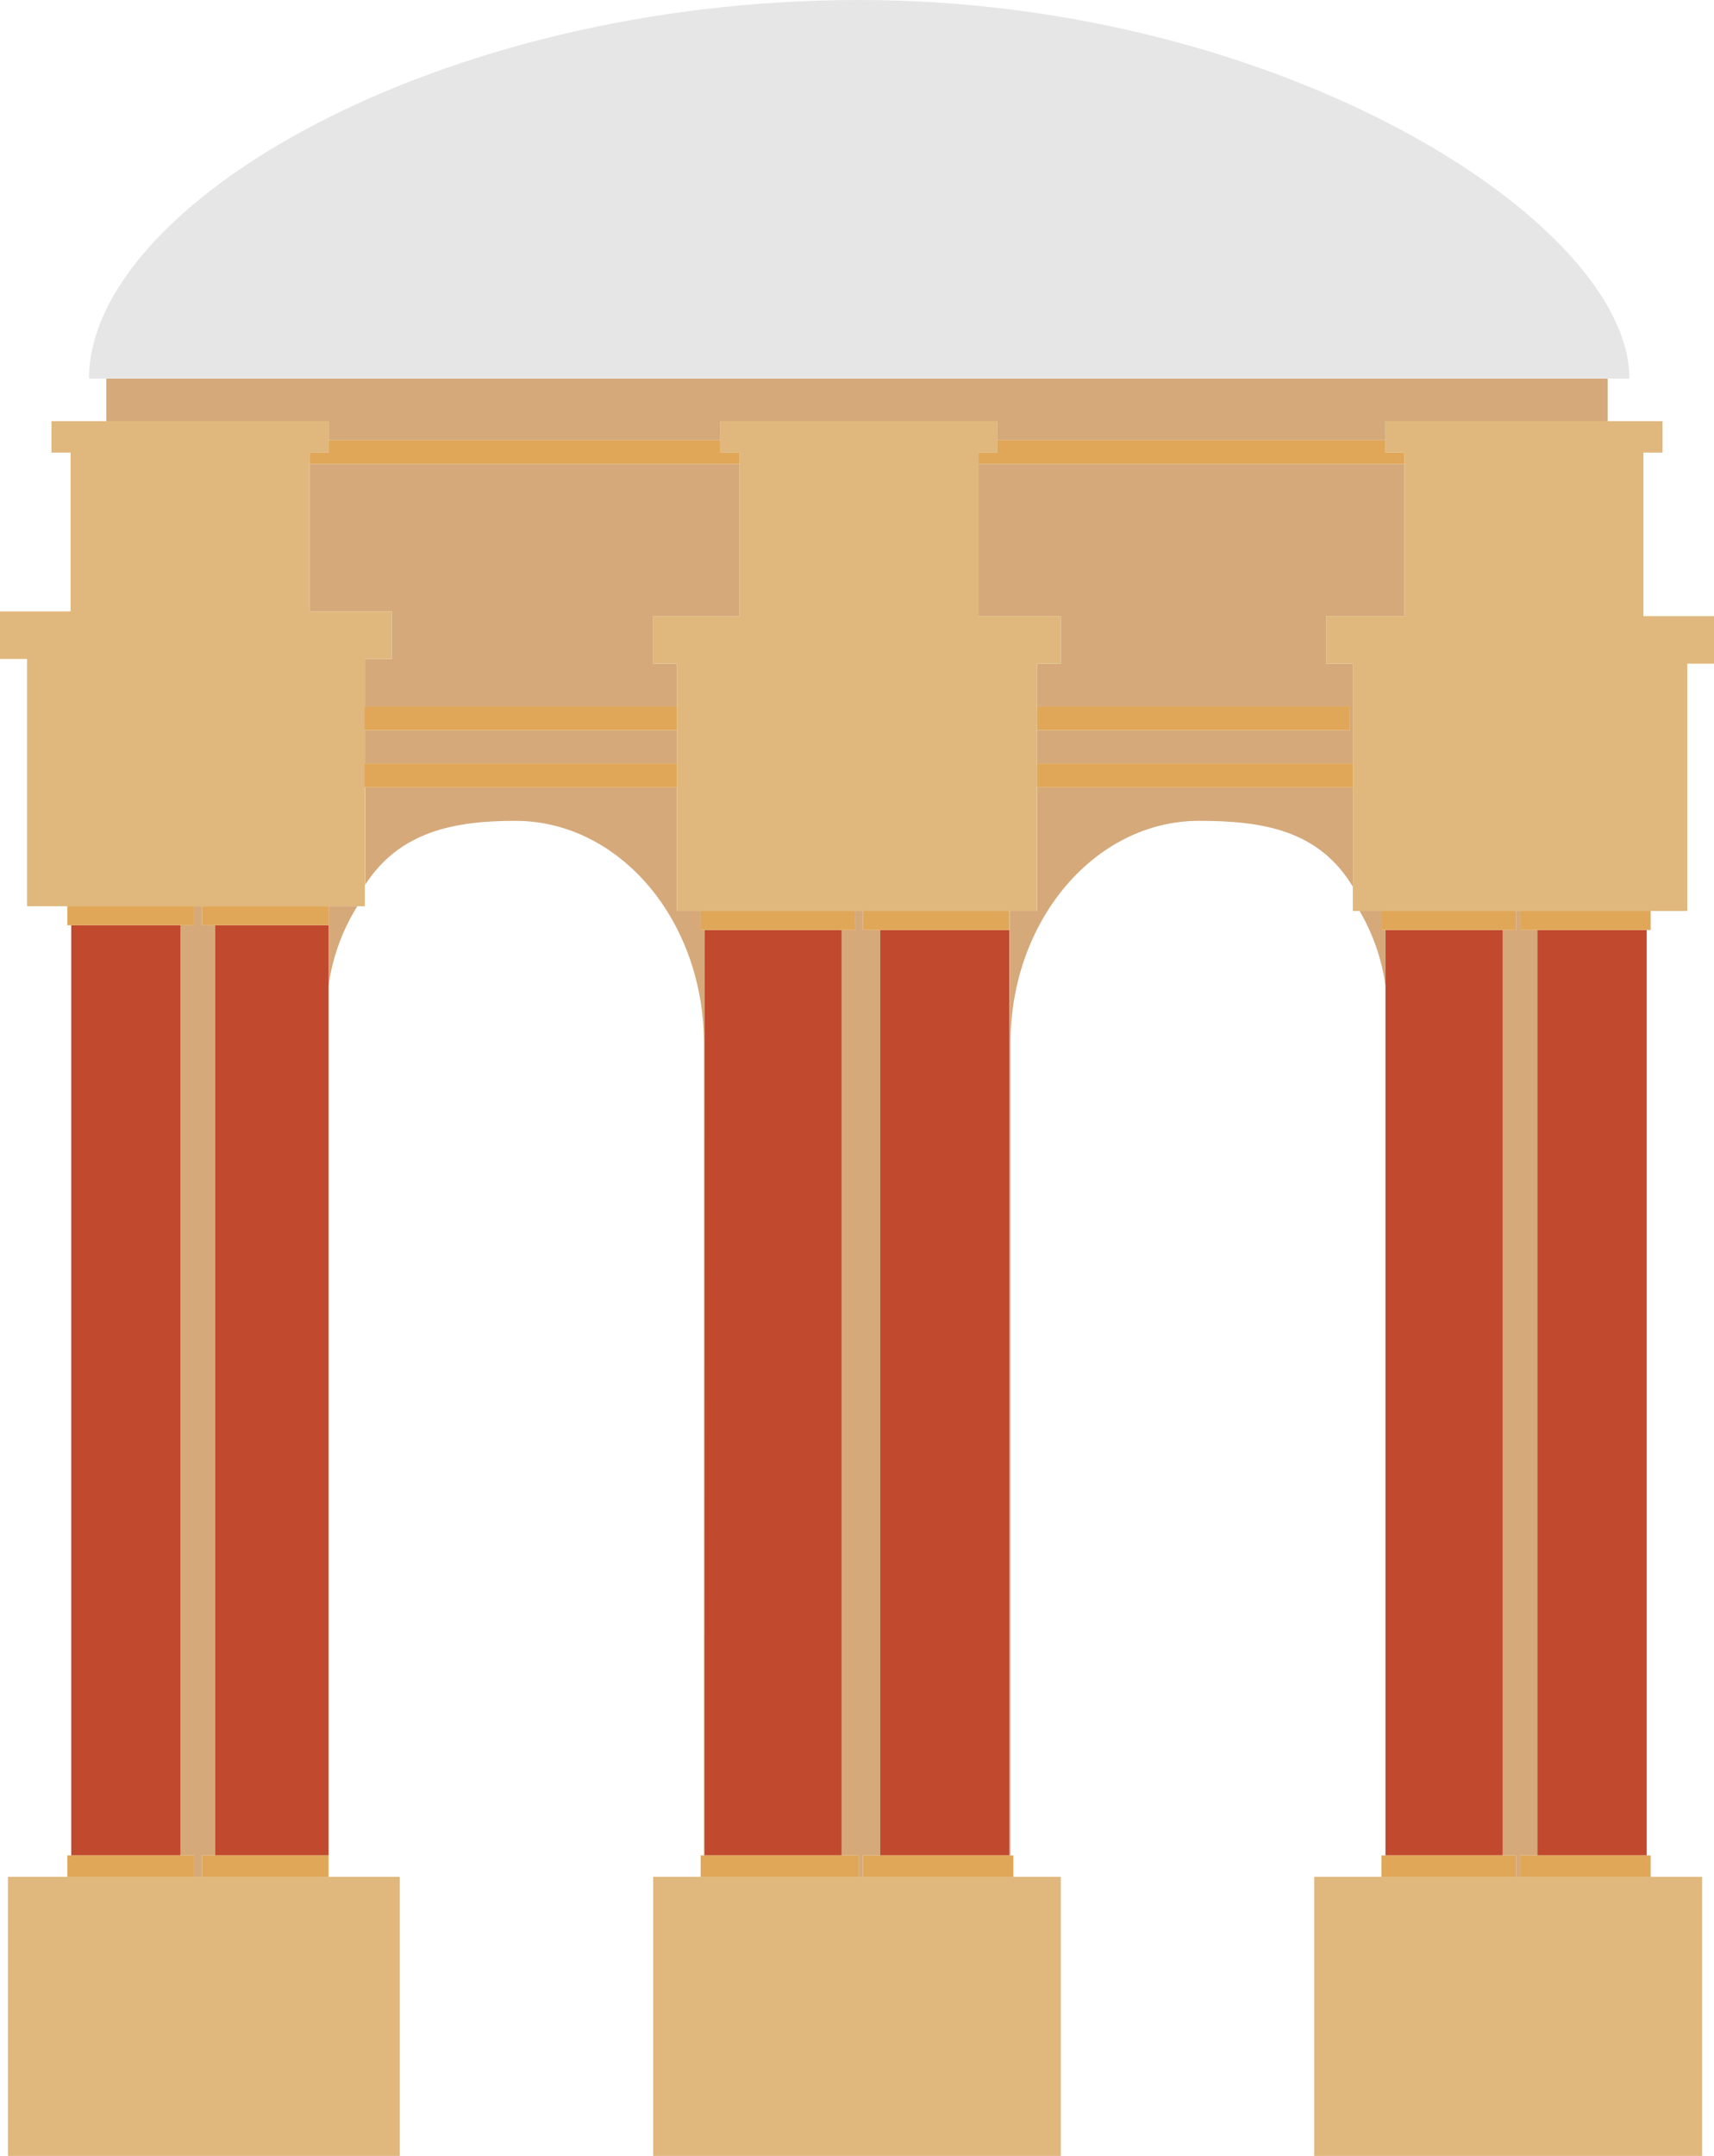 <svg id="Layer_3" data-name="Layer 3" xmlns="http://www.w3.org/2000/svg" viewBox="0 0 385 484"><defs><style>.cls-1{fill:#d5a97a;}.cls-2{fill:#e0b87d;}.cls-3{fill:#e0a759;}.cls-4{fill:#c1492d;}.cls-5{fill:#e6e6e6;}</style></defs><title>fine-arts</title><path class="cls-1" d="M481.8,538.52v16.79a45.24,45.24,0,0,1,6.47-17.86H481.8Z" transform="translate(-408 -334)"/><polygon class="cls-1" points="219.77 138.33 238.29 138.33 238.29 149 232.96 149 232.96 158.61 303.2 158.61 303.2 163.95 232.96 163.95 232.96 171.42 303.87 171.42 303.87 149 297.86 149 297.86 138.33 315.49 138.33 315.49 104.16 219.77 104.16 219.77 138.33"/><polygon class="cls-1" points="194.72 208.79 193.83 208.79 193.83 204.83 193.83 204.52 192.06 204.52 192.06 208.79 189.06 208.79 189.06 416.53 192.06 416.53 192.94 416.53 192.94 421.35 193.83 421.35 193.83 416.53 194.72 416.53 197.72 416.53 197.72 208.79 194.72 208.79"/><polygon class="cls-1" points="73.8 98.83 161.82 98.83 161.82 94.56 224.06 94.56 224.06 98.83 311.2 98.83 311.2 94.56 361.11 94.56 361.11 85 23.89 85 23.89 94.56 73.8 94.56 73.8 98.83"/><polygon class="cls-1" points="40.57 207.72 40.57 416.53 43.57 416.53 43.57 421.35 45.35 421.35 45.35 416.53 48.35 416.53 48.35 207.72 45.35 207.72 45.35 203.45 43.57 203.45 43.57 207.72 40.57 207.72"/><rect class="cls-1" x="81.95" y="163.95" width="70.09" height="7.47"/><path class="cls-1" d="M718.31,542.79v-4.27h-4.92a45.32,45.32,0,0,1,5.81,16.79V542.79Z" transform="translate(-408 -334)"/><polygon class="cls-1" points="341.43 208.79 341.43 204.83 341.43 204.52 340.54 204.52 340.54 208.79 337.54 208.79 337.54 416.53 340.54 416.53 340.54 421.35 341.43 421.35 341.43 416.53 342.32 416.53 345.32 416.53 345.32 208.79 342.32 208.79 341.43 208.79"/><path class="cls-1" d="M566.27,542.79h-.89v-4.27H560V510.76H490v21.91c7.74-12,20-14.39,33.76-14.39h0c23.39,0,42.35,22.35,42.35,49.92V750.53h.21Z" transform="translate(-408 -334)"/><polygon class="cls-1" points="152.04 149 146.71 149 146.71 138.33 166.12 138.33 166.12 104.16 69.51 104.16 69.51 137.26 88.03 137.26 88.03 147.94 81.95 147.94 81.95 158.61 152.04 158.61 152.04 149"/><path class="cls-1" d="M641,510.76v27.76h-6.23v212h.21V568.2c0-27.57,19-49.92,42.35-49.92h0c14.29,0,26.91,2.06,34.58,14.84V510.76Z" transform="translate(-408 -334)"/><polygon class="cls-2" points="43.57 421.35 16 421.35 15.12 421.35 1.78 421.35 1.78 484 16.89 484 73.36 484 89.8 484 89.8 421.35 73.8 421.35 45.35 421.35 43.57 421.35"/><polygon class="cls-2" points="194.72 421.35 193.83 421.35 192.94 421.35 192.06 421.35 158.27 421.35 157.38 421.35 146.71 421.35 146.71 484 158.06 484 226.94 484 238.29 484 238.29 421.35 227.62 421.35 226.73 421.35 194.72 421.35"/><polygon class="cls-2" points="342.32 421.35 341.43 421.35 340.54 421.35 311.2 421.35 310.31 421.35 295.2 421.35 295.2 484 311.64 484 368.11 484 382.33 484 382.33 421.35 370.77 421.35 369.88 421.35 342.32 421.35"/><polygon class="cls-2" points="81.8 176.76 81.8 171.42 81.95 171.42 81.95 163.95 81.8 163.95 81.8 158.61 81.95 158.61 81.95 147.94 88.03 147.94 88.03 137.26 69.51 137.26 69.51 104.16 69.51 101.61 73.8 101.61 73.8 98.83 73.8 94.56 23.89 94.56 16.89 94.56 11.56 94.56 11.56 101.61 15.85 101.61 15.85 137.26 0 137.26 0 147.94 6.07 147.94 6.07 203.45 15.12 203.45 16 203.45 43.57 203.45 45.35 203.45 73.8 203.45 80.27 203.45 81.95 203.45 81.95 200.95 81.95 198.67 81.95 176.76 81.8 176.76"/><polygon class="cls-2" points="232.96 163.95 232.96 158.61 232.96 149 238.29 149 238.29 138.33 219.77 138.33 219.77 104.16 219.77 101.61 224.06 101.61 224.06 98.83 224.06 94.56 161.82 94.56 161.82 98.83 161.82 101.61 166.12 101.61 166.12 104.16 166.12 138.33 146.71 138.33 146.71 149 152.04 149 152.04 158.61 152.04 163.95 152.04 171.42 152.04 176.76 152.04 200.01 152.04 204.52 157.38 204.52 158.27 204.52 192.06 204.52 193.83 204.52 194.72 204.52 226.73 204.52 232.96 204.52 232.96 200.91 232.96 176.76 232.96 171.42 232.96 163.95"/><polygon class="cls-3" points="81.95 171.42 81.8 171.42 81.8 176.76 81.95 176.76 152.04 176.76 152.04 171.42 81.95 171.42"/><rect class="cls-3" x="232.96" y="171.42" width="70.92" height="5.34"/><polygon class="cls-3" points="224.06 101.61 219.77 101.61 219.77 104.16 315.49 104.16 315.49 101.61 311.2 101.61 311.2 98.83 224.06 98.83 224.06 101.61"/><polygon class="cls-3" points="166.12 101.61 161.82 101.61 161.82 98.83 73.8 98.83 73.8 101.61 69.51 101.61 69.51 104.16 166.12 104.16 166.12 101.61"/><polygon class="cls-2" points="311.2 204.52 340.54 204.52 341.43 204.52 342.32 204.52 369.88 204.52 370.77 204.52 378.99 204.52 378.99 149 385 149 385 138.33 369.15 138.33 369.15 101.61 373.44 101.61 373.44 94.56 368.11 94.56 361.11 94.56 311.2 94.56 311.2 98.83 311.2 101.61 315.49 101.61 315.49 104.16 315.49 138.33 297.86 138.33 297.86 149 303.87 149 303.87 171.42 303.87 176.76 303.87 199.12 303.87 202.14 303.87 204.52 305.39 204.52 310.31 204.52 311.2 204.52"/><polygon class="cls-3" points="152.04 158.61 81.95 158.61 81.8 158.61 81.8 163.95 81.95 163.95 152.04 163.95 152.04 158.61"/><rect class="cls-3" x="232.96" y="158.61" width="70.24" height="5.34"/><rect class="cls-4" x="16" y="207.72" width="24.56" height="208.81"/><polygon class="cls-4" points="48.35 207.72 48.35 416.53 73.8 416.53 73.8 227.04 73.8 221.31 73.8 207.72 48.35 207.72"/><rect class="cls-4" x="158.27" y="208.79" width="30.79" height="207.74"/><polygon class="cls-4" points="197.72 416.53 226.73 416.53 226.73 212.91 226.73 208.79 197.72 208.79 197.72 416.53"/><polygon class="cls-4" points="337.54 208.79 311.2 208.79 311.2 221.31 311.2 227.04 311.2 416.53 337.54 416.53 337.54 208.79"/><rect class="cls-4" x="345.32" y="208.79" width="24.56" height="207.74"/><polygon class="cls-3" points="43.57 207.72 43.57 203.45 16 203.45 15.12 203.45 15.12 207.72 16 207.72 40.57 207.72 43.57 207.72"/><polygon class="cls-3" points="48.35 207.72 73.8 207.72 73.8 204.52 73.8 203.45 45.35 203.45 45.35 207.72 48.35 207.72"/><polygon class="cls-3" points="43.57 421.35 43.57 416.53 40.57 416.53 16 416.53 15.12 416.53 15.12 421.35 16 421.35 43.57 421.35"/><polygon class="cls-3" points="45.35 416.53 45.35 421.35 73.8 421.35 73.8 416.53 48.35 416.53 45.35 416.53"/><polygon class="cls-3" points="197.72 416.53 194.72 416.53 193.83 416.53 193.83 421.35 194.72 421.35 226.73 421.35 227.62 421.35 227.62 416.53 226.94 416.53 226.73 416.53 197.72 416.53"/><polygon class="cls-3" points="192.06 421.35 192.94 421.35 192.94 416.53 192.06 416.53 189.06 416.53 158.27 416.53 158.06 416.53 157.38 416.53 157.38 421.35 158.27 421.35 192.06 421.35"/><polygon class="cls-3" points="193.83 204.52 193.83 204.83 193.83 208.79 194.72 208.79 197.72 208.79 226.73 208.79 226.73 204.83 226.73 204.52 194.72 204.52 193.83 204.52"/><polygon class="cls-3" points="192.06 208.79 192.06 204.52 158.27 204.52 157.38 204.52 157.38 208.79 158.27 208.79 189.06 208.79 192.06 208.79"/><polygon class="cls-3" points="340.54 421.35 340.54 416.53 337.54 416.53 311.2 416.53 310.31 416.53 310.31 421.35 311.2 421.35 340.54 421.35"/><polygon class="cls-3" points="342.32 416.53 341.43 416.53 341.43 421.35 342.32 421.35 369.88 421.35 370.77 421.35 370.77 416.53 369.88 416.53 345.32 416.53 342.32 416.53"/><polygon class="cls-3" points="340.54 204.52 311.2 204.52 310.31 204.52 310.31 208.79 311.2 208.79 337.54 208.79 340.54 208.79 340.54 204.52"/><polygon class="cls-3" points="342.32 204.52 341.43 204.52 341.43 204.83 341.43 208.79 342.32 208.79 345.32 208.79 369.88 208.79 370.77 208.79 370.77 204.52 369.88 204.52 342.32 204.52"/><path class="cls-5" d="M774,419c0-35-78-85-173-85s-173,46-173,85H774Z" transform="translate(-408 -334)"/></svg>